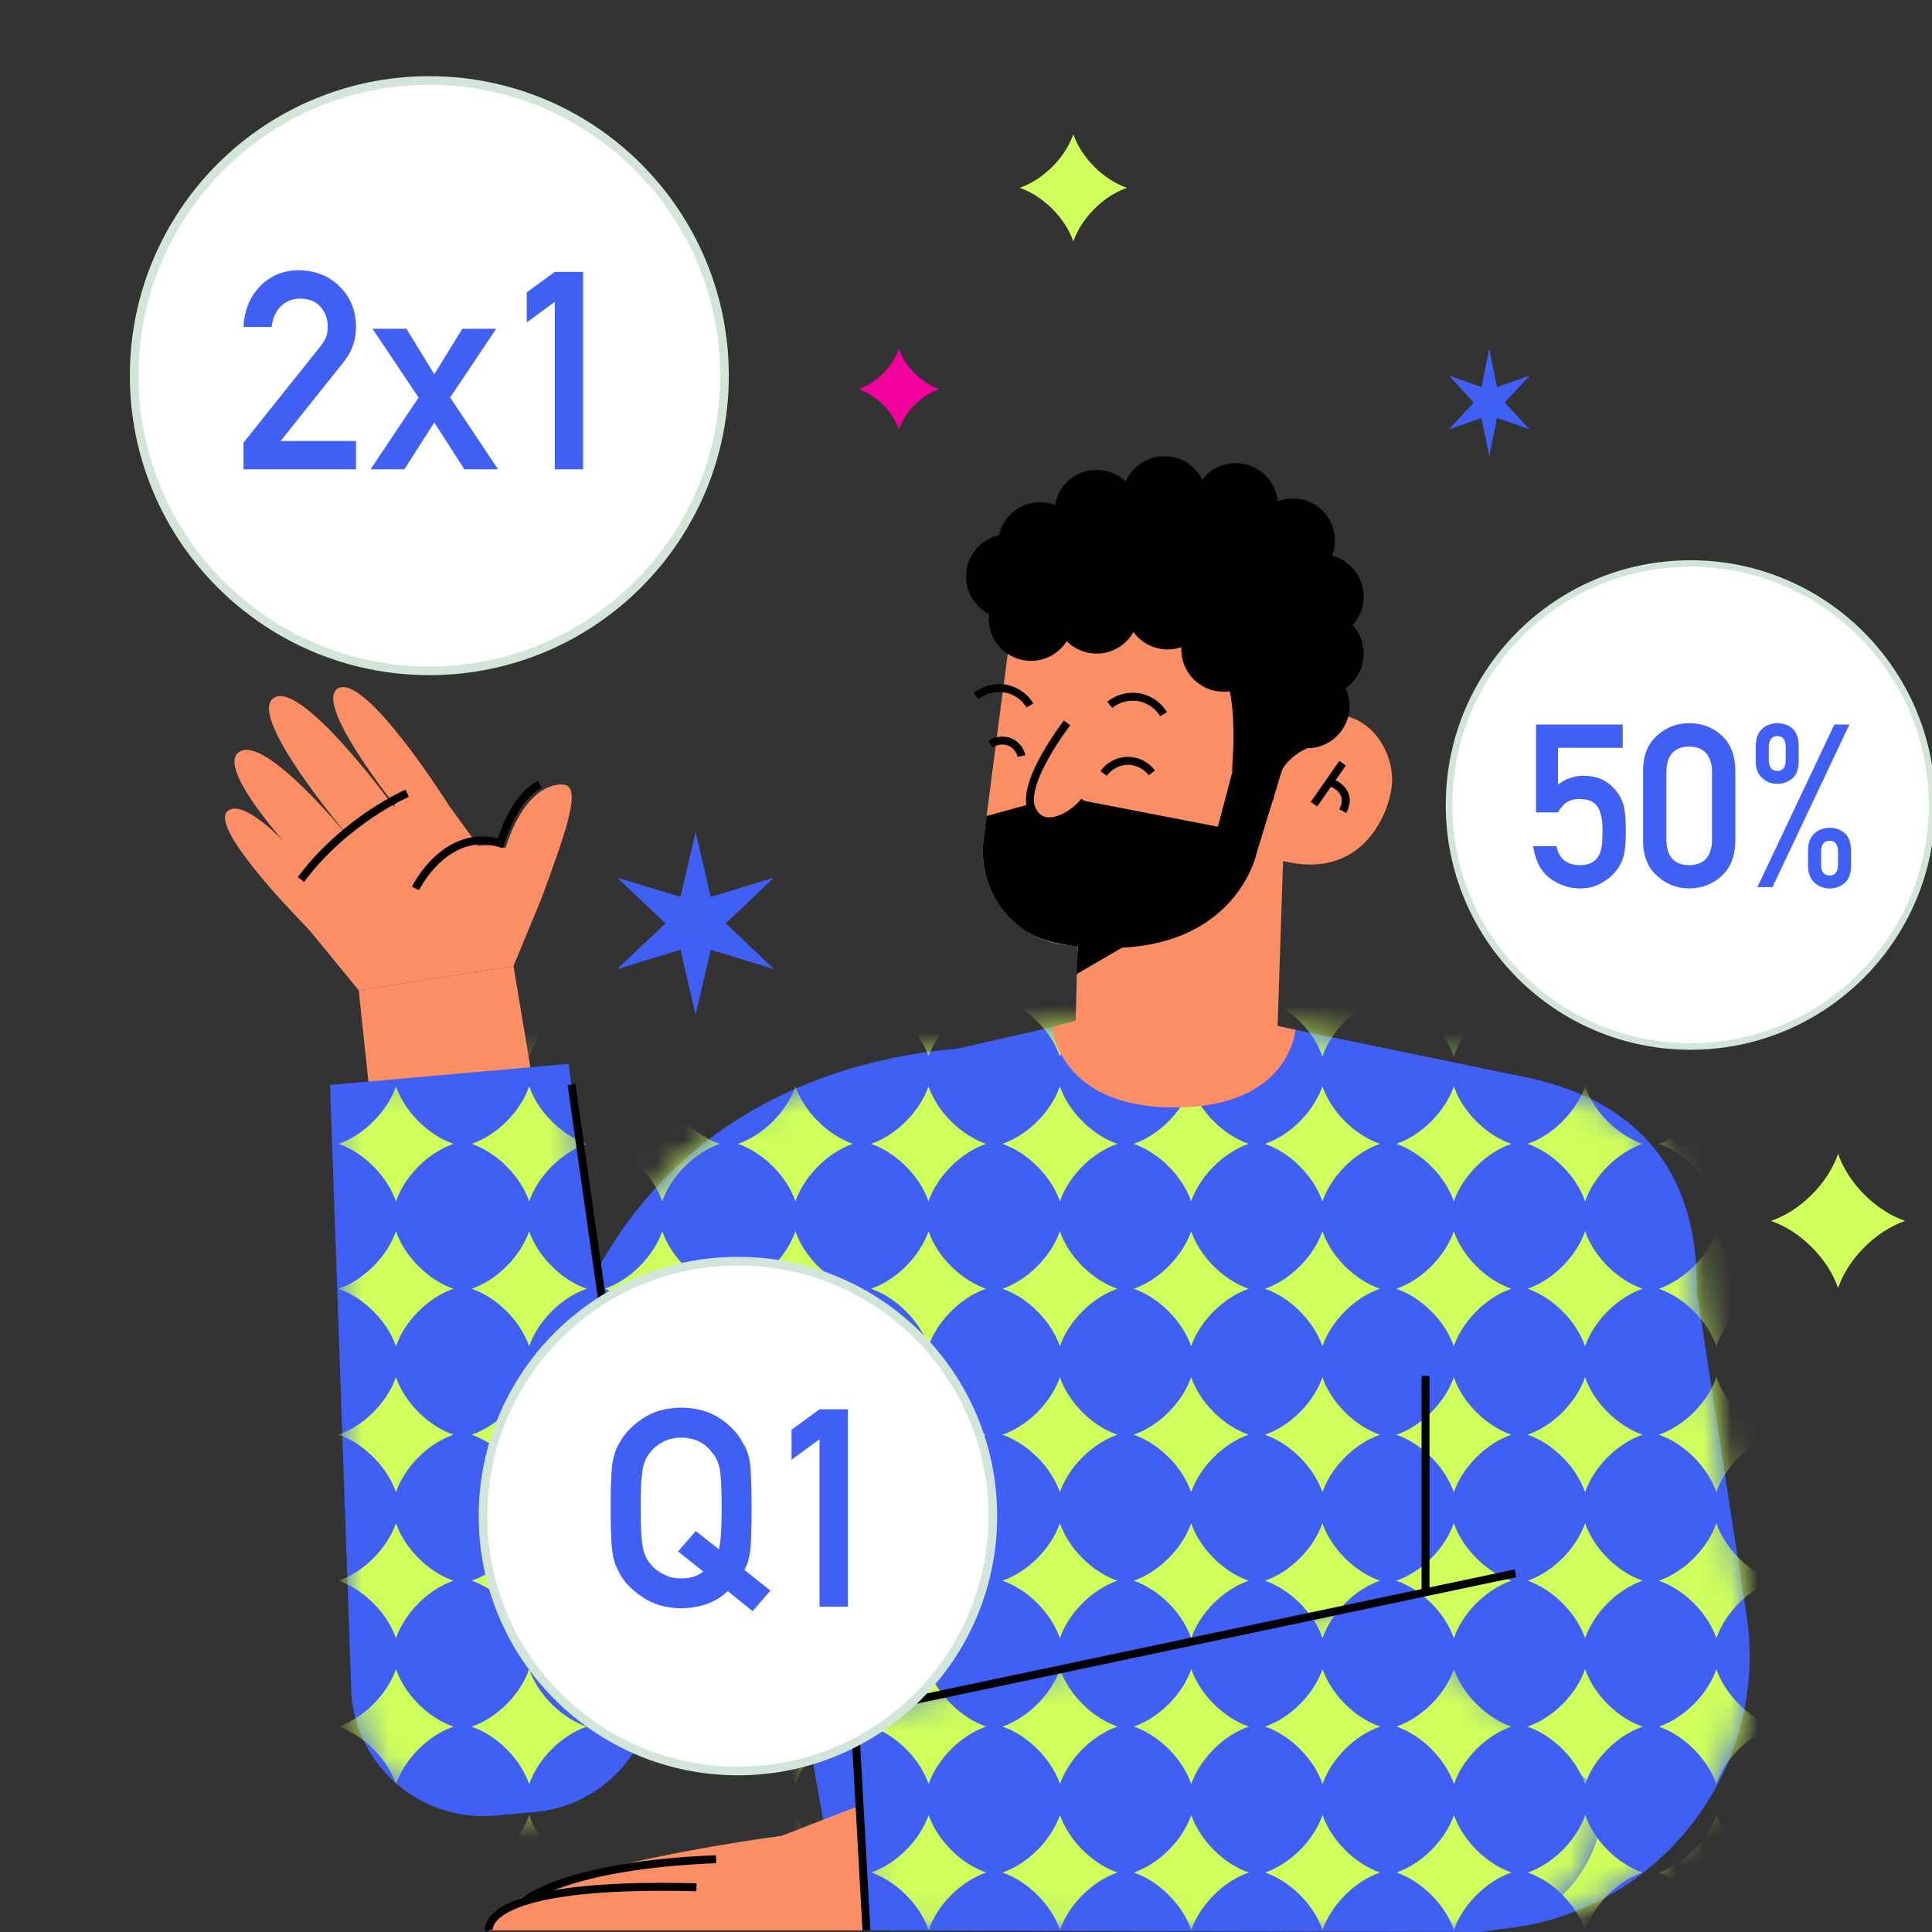 <svg width="72" height="72" viewBox="0 0 72 72" fill="none" xmlns="http://www.w3.org/2000/svg">
<rect x="0" y="0" width="72" height="72" fill="#333333" stroke="none"/>
<g clip-path="url(#clip0_19205_89628)">
<path d="M19.138 36.003L19.108 35.767C19.121 34.824 19.094 34.252 18.792 33.386C18.545 32.678 18.184 32.015 17.742 31.409L16.203 29.296L9.745 32.485L13.37 36.908L19.139 36.002L19.138 36.003Z" fill="#FB8E65"/>
<path d="M19.136 36.002L20.199 33.433C20.962 31.309 21.685 29.447 21.085 29.26C20.77 29.162 19.576 29.266 18.84 31.602C16.79 30.987 15.675 33.285 15.675 33.285" fill="#FB8E65"/>
<path d="M20.116 29.226C19.644 29.48 19.071 30.086 18.649 31.426C16.598 30.811 15.484 33.109 15.484 33.109" stroke="black" stroke-width="0.296" stroke-miterlimit="10"/>
<path d="M16.717 29.997C16.717 29.997 13.604 25.053 12.593 25.656C11.584 26.259 15.274 30.716 15.274 30.716" fill="#FB8E65"/>
<path d="M14.887 30.347C14.887 30.347 11.265 25.293 10.199 26.012C9.132 26.73 13.294 31.534 13.294 31.534" fill="#FB8E65"/>
<path d="M13.153 31.39C13.153 31.39 9.865 27.287 8.892 28.035C7.921 28.783 11.86 32.77 11.86 32.77" fill="#FB8E65"/>
<path d="M11.698 32.599C11.698 32.599 9.284 29.592 8.489 30.222C7.693 30.852 11.651 34.779 11.651 34.779" fill="#FB8E65"/>
<path d="M15.176 29.561C15.176 29.561 12.874 30.552 11.215 32.775" stroke="black" stroke-width="0.296" stroke-miterlimit="10"/>
<path d="M20.224 42.521L19.136 36.001L13.368 36.907L14.051 43.333L20.224 42.521Z" fill="#FB8E65"/>
<path d="M65.081 60.145L63.24 48.17C63.24 46.34 63.126 41.481 56.911 40.156L48.275 38.373L43.924 38.438L39.209 38.278L35.664 39.083C32.155 39.375 25.838 40.836 22.274 47.3L21.187 39.648L12.299 40.433L13.098 63.186C13.338 65.897 15.73 67.901 18.443 67.662L19.914 67.531C21.412 67.399 22.694 66.608 23.501 65.47C23.502 65.467 23.505 65.466 23.507 65.464L29.011 58.309L31.394 71.935H54.965C61.239 71.935 66.036 66.344 65.083 60.143L65.081 60.145Z" fill="#405FF4"/>
<mask id="mask0_19205_89628" style="mask-type:luminance" maskUnits="userSpaceOnUse" x="12" y="38" width="54" height="34">
<path d="M65.083 60.147L63.242 48.172C63.242 46.342 63.127 41.482 56.912 40.158L48.277 38.375L43.926 38.439L39.211 38.279L35.666 39.085C32.157 39.377 25.839 40.838 22.276 47.301L21.189 39.649L12.3 40.434L13.1 63.187C13.34 65.899 15.732 67.903 18.444 67.663L19.915 67.533C21.414 67.4 22.696 66.61 23.503 65.471C23.504 65.469 23.506 65.468 23.509 65.466L29.012 58.31L31.396 71.936H54.967C61.24 71.936 66.038 66.345 65.085 60.144L65.083 60.147Z" fill="white"/>
</mask>
<g mask="url(#mask0_19205_89628)">
<path d="M63.124 47.188C63.527 46.784 63.812 46.326 63.964 45.885C64.116 46.326 64.399 46.784 64.804 47.188C65.207 47.592 65.666 47.876 66.106 48.028C65.666 48.18 65.207 48.463 64.804 48.868C64.4 49.272 64.116 49.73 63.964 50.171C63.812 49.73 63.528 49.272 63.124 48.868C62.72 48.464 62.262 48.18 61.821 48.028C62.262 47.876 62.72 47.593 63.124 47.188Z" fill="#CEFF5A"/>
<path d="M58.232 47.188C58.635 46.784 58.92 46.326 59.072 45.885C59.224 46.326 59.507 46.784 59.912 47.188C60.315 47.592 60.774 47.876 61.214 48.028C60.774 48.18 60.315 48.463 59.912 48.868C59.508 49.272 59.224 49.73 59.072 50.171C58.92 49.73 58.636 49.272 58.232 48.868C57.828 48.464 57.37 48.18 56.929 48.028C57.37 47.876 57.828 47.593 58.232 47.188Z" fill="#CEFF5A"/>
<path d="M53.34 47.188C53.743 46.784 54.028 46.326 54.18 45.885C54.332 46.326 54.615 46.784 55.02 47.188C55.423 47.592 55.882 47.876 56.322 48.028C55.882 48.18 55.423 48.463 55.02 48.868C54.616 49.272 54.332 49.73 54.18 50.171C54.028 49.73 53.745 49.272 53.34 48.868C52.936 48.464 52.478 48.18 52.037 48.028C52.478 47.876 52.936 47.593 53.34 47.188Z" fill="#CEFF5A"/>
<path d="M48.443 47.188C48.847 46.784 49.131 46.326 49.283 45.885C49.435 46.326 49.719 46.784 50.123 47.188C50.527 47.592 50.985 47.876 51.426 48.028C50.985 48.18 50.527 48.463 50.123 48.868C49.72 49.272 49.435 49.73 49.283 50.171C49.131 49.73 48.848 49.272 48.443 48.868C48.04 48.464 47.581 48.18 47.141 48.028C47.581 47.876 48.04 47.593 48.443 47.188Z" fill="#CEFF5A"/>
<path d="M43.551 47.188C43.955 46.784 44.239 46.326 44.391 45.885C44.543 46.326 44.827 46.784 45.231 47.188C45.635 47.592 46.093 47.876 46.534 48.028C46.093 48.18 45.635 48.463 45.231 48.868C44.828 49.272 44.543 49.73 44.391 50.171C44.239 49.73 43.956 49.272 43.551 48.868C43.148 48.464 42.689 48.18 42.248 48.028C42.689 47.876 43.148 47.593 43.551 47.188Z" fill="#CEFF5A"/>
<path d="M38.659 47.188C39.063 46.784 39.347 46.326 39.499 45.885C39.651 46.326 39.934 46.784 40.339 47.188C40.743 47.592 41.201 47.876 41.642 48.028C41.201 48.18 40.743 48.463 40.339 48.868C39.936 49.272 39.651 49.73 39.499 50.171C39.347 49.73 39.064 49.272 38.659 48.868C38.255 48.464 37.797 48.18 37.356 48.028C37.797 47.876 38.255 47.593 38.659 47.188Z" fill="#CEFF5A"/>
<path d="M33.763 47.188C34.167 46.784 34.451 46.326 34.603 45.885C34.755 46.326 35.038 46.784 35.443 47.188C35.847 47.592 36.305 47.876 36.746 48.028C36.305 48.18 35.847 48.463 35.443 48.868C35.04 49.272 34.755 49.73 34.603 50.171C34.451 49.73 34.168 49.272 33.763 48.868C33.359 48.464 32.901 48.18 32.46 48.028C32.901 47.876 33.359 47.593 33.763 47.188Z" fill="#CEFF5A"/>
<path d="M63.124 52.627C63.527 52.223 63.812 51.765 63.964 51.324C64.116 51.765 64.399 52.223 64.804 52.627C65.207 53.03 65.666 53.315 66.106 53.467C65.666 53.619 65.207 53.902 64.804 54.307C64.4 54.71 64.116 55.169 63.964 55.609C63.812 55.169 63.528 54.71 63.124 54.307C62.72 53.903 62.262 53.619 61.821 53.467C62.262 53.315 62.72 53.031 63.124 52.627Z" fill="#CEFF5A"/>
<path d="M58.232 52.626C58.635 52.223 58.92 51.764 59.072 51.324C59.224 51.764 59.507 52.223 59.912 52.626C60.315 53.03 60.774 53.314 61.214 53.467C60.774 53.618 60.315 53.902 59.912 54.306C59.508 54.71 59.224 55.168 59.072 55.609C58.92 55.168 58.636 54.71 58.232 54.306C57.828 53.903 57.37 53.618 56.929 53.467C57.37 53.314 57.828 53.031 58.232 52.626Z" fill="#CEFF5A"/>
<path d="M53.34 52.628C53.743 52.225 54.028 51.767 54.18 51.326C54.332 51.767 54.615 52.225 55.02 52.628C55.423 53.032 55.882 53.316 56.322 53.468C55.882 53.62 55.423 53.904 55.02 54.308C54.616 54.712 54.332 55.17 54.18 55.611C54.028 55.17 53.745 54.712 53.34 54.308C52.936 53.905 52.478 53.62 52.037 53.468C52.478 53.316 52.936 53.033 53.34 52.628Z" fill="#CEFF5A"/>
<path d="M48.443 52.629C48.847 52.226 49.131 51.767 49.283 51.327C49.435 51.767 49.719 52.226 50.123 52.629C50.527 53.033 50.985 53.317 51.426 53.469C50.985 53.621 50.527 53.905 50.123 54.309C49.72 54.713 49.435 55.171 49.283 55.612C49.131 55.171 48.848 54.713 48.443 54.309C48.04 53.906 47.581 53.621 47.141 53.469C47.581 53.317 48.04 53.034 48.443 52.629Z" fill="#CEFF5A"/>
<path d="M43.551 52.626C43.955 52.223 44.239 51.764 44.391 51.324C44.543 51.764 44.827 52.223 45.231 52.626C45.635 53.03 46.093 53.314 46.534 53.467C46.093 53.618 45.635 53.902 45.231 54.306C44.828 54.71 44.543 55.168 44.391 55.609C44.239 55.168 43.956 54.71 43.551 54.306C43.148 53.903 42.689 53.618 42.248 53.467C42.689 53.314 43.148 53.031 43.551 52.626Z" fill="#CEFF5A"/>
<path d="M38.659 52.629C39.063 52.226 39.347 51.767 39.499 51.327C39.651 51.767 39.934 52.226 40.339 52.629C40.743 53.033 41.201 53.317 41.642 53.469C41.201 53.621 40.743 53.905 40.339 54.309C39.936 54.713 39.651 55.171 39.499 55.612C39.347 55.171 39.064 54.713 38.659 54.309C38.255 53.906 37.797 53.621 37.356 53.469C37.797 53.317 38.255 53.034 38.659 52.629Z" fill="#CEFF5A"/>
<path d="M33.763 52.629C34.167 52.226 34.451 51.767 34.603 51.327C34.755 51.767 35.038 52.226 35.443 52.629C35.847 53.033 36.305 53.317 36.746 53.469C36.305 53.621 35.847 53.905 35.443 54.309C35.04 54.713 34.755 55.171 34.603 55.612C34.451 55.171 34.168 54.713 33.763 54.309C33.359 53.906 32.901 53.621 32.46 53.469C32.901 53.317 33.359 53.034 33.763 52.629Z" fill="#CEFF5A"/>
<path d="M63.124 58.068C63.527 57.664 63.812 57.206 63.964 56.765C64.116 57.206 64.399 57.664 64.804 58.068C65.207 58.472 65.666 58.756 66.106 58.908C65.666 59.06 65.207 59.343 64.804 59.748C64.4 60.152 64.116 60.61 63.964 61.051C63.812 60.61 63.528 60.152 63.124 59.748C62.72 59.344 62.262 59.06 61.821 58.908C62.262 58.756 62.72 58.473 63.124 58.068Z" fill="#CEFF5A"/>
<path d="M58.232 58.068C58.635 57.664 58.92 57.206 59.072 56.765C59.224 57.206 59.507 57.664 59.912 58.068C60.315 58.472 60.774 58.756 61.214 58.908C60.774 59.06 60.315 59.343 59.912 59.748C59.508 60.152 59.224 60.61 59.072 61.051C58.92 60.61 58.636 60.152 58.232 59.748C57.828 59.344 57.37 59.06 56.929 58.908C57.37 58.756 57.828 58.473 58.232 58.068Z" fill="#CEFF5A"/>
<path d="M53.34 58.068C53.743 57.664 54.028 57.206 54.18 56.765C54.332 57.206 54.615 57.664 55.02 58.068C55.423 58.472 55.882 58.756 56.322 58.908C55.882 59.06 55.423 59.343 55.02 59.748C54.616 60.152 54.332 60.61 54.18 61.051C54.028 60.61 53.745 60.152 53.34 59.748C52.936 59.344 52.478 59.06 52.037 58.908C52.478 58.756 52.936 58.473 53.34 58.068Z" fill="#CEFF5A"/>
<path d="M48.443 58.068C48.847 57.664 49.131 57.206 49.283 56.765C49.435 57.206 49.719 57.664 50.123 58.068C50.527 58.472 50.985 58.756 51.426 58.908C50.985 59.06 50.527 59.343 50.123 59.748C49.72 60.152 49.435 60.61 49.283 61.051C49.131 60.61 48.848 60.152 48.443 59.748C48.04 59.344 47.581 59.06 47.141 58.908C47.581 58.756 48.04 58.473 48.443 58.068Z" fill="#CEFF5A"/>
<path d="M43.551 58.068C43.955 57.664 44.239 57.206 44.391 56.765C44.543 57.206 44.827 57.664 45.231 58.068C45.635 58.472 46.093 58.756 46.534 58.908C46.093 59.06 45.635 59.343 45.231 59.748C44.828 60.152 44.543 60.61 44.391 61.051C44.239 60.61 43.956 60.152 43.551 59.748C43.148 59.344 42.689 59.06 42.248 58.908C42.689 58.756 43.148 58.473 43.551 58.068Z" fill="#CEFF5A"/>
<path d="M38.659 58.068C39.063 57.664 39.347 57.206 39.499 56.765C39.651 57.206 39.934 57.664 40.339 58.068C40.743 58.472 41.201 58.756 41.642 58.908C41.201 59.06 40.743 59.343 40.339 59.748C39.936 60.152 39.651 60.61 39.499 61.051C39.347 60.61 39.064 60.152 38.659 59.748C38.255 59.344 37.797 59.06 37.356 58.908C37.797 58.756 38.255 58.473 38.659 58.068Z" fill="#CEFF5A"/>
<path d="M33.763 58.068C34.167 57.664 34.451 57.206 34.603 56.765C34.755 57.206 35.038 57.664 35.443 58.068C35.847 58.472 36.305 58.756 36.746 58.908C36.305 59.06 35.847 59.343 35.443 59.748C35.04 60.152 34.755 60.61 34.603 61.051C34.451 60.61 34.168 60.152 33.763 59.748C33.359 59.344 32.901 59.06 32.46 58.908C32.901 58.756 33.359 58.473 33.763 58.068Z" fill="#CEFF5A"/>
<path d="M63.124 63.507C63.527 63.103 63.812 62.645 63.964 62.204C64.116 62.645 64.399 63.103 64.804 63.507C65.207 63.91 65.666 64.195 66.106 64.347C65.666 64.499 65.207 64.782 64.804 65.187C64.4 65.591 64.116 66.049 63.964 66.49C63.812 66.049 63.528 65.591 63.124 65.187C62.72 64.783 62.262 64.499 61.821 64.347C62.262 64.195 62.72 63.911 63.124 63.507Z" fill="#CEFF5A"/>
<path d="M58.232 63.507C58.635 63.103 58.92 62.645 59.072 62.204C59.224 62.645 59.507 63.103 59.912 63.507C60.315 63.91 60.774 64.195 61.214 64.347C60.774 64.499 60.315 64.782 59.912 65.187C59.508 65.591 59.224 66.049 59.072 66.49C58.92 66.049 58.636 65.591 58.232 65.187C57.828 64.783 57.37 64.499 56.929 64.347C57.37 64.195 57.828 63.911 58.232 63.507Z" fill="#CEFF5A"/>
<path d="M53.34 63.507C53.743 63.104 54.028 62.645 54.18 62.205C54.332 62.645 54.615 63.104 55.02 63.507C55.423 63.911 55.882 64.195 56.322 64.347C55.882 64.499 55.423 64.783 55.02 65.187C54.616 65.591 54.332 66.049 54.18 66.49C54.028 66.049 53.745 65.591 53.34 65.187C52.936 64.784 52.478 64.499 52.037 64.347C52.478 64.195 52.936 63.912 53.34 63.507Z" fill="#CEFF5A"/>
<path d="M48.443 63.507C48.847 63.103 49.131 62.645 49.283 62.204C49.435 62.645 49.719 63.103 50.123 63.507C50.527 63.91 50.985 64.195 51.426 64.347C50.985 64.499 50.527 64.782 50.123 65.187C49.72 65.591 49.435 66.049 49.283 66.49C49.131 66.049 48.848 65.591 48.443 65.187C48.04 64.783 47.581 64.499 47.141 64.347C47.581 64.195 48.04 63.911 48.443 63.507Z" fill="#CEFF5A"/>
<path d="M43.551 63.507C43.955 63.103 44.239 62.645 44.391 62.204C44.543 62.645 44.827 63.103 45.231 63.507C45.635 63.91 46.093 64.195 46.534 64.347C46.093 64.499 45.635 64.782 45.231 65.187C44.828 65.591 44.543 66.049 44.391 66.49C44.239 66.049 43.956 65.591 43.551 65.187C43.148 64.783 42.689 64.499 42.248 64.347C42.689 64.195 43.148 63.911 43.551 63.507Z" fill="#CEFF5A"/>
<path d="M38.659 63.507C39.063 63.103 39.347 62.645 39.499 62.204C39.651 62.645 39.934 63.103 40.339 63.507C40.743 63.91 41.201 64.195 41.642 64.347C41.201 64.499 40.743 64.782 40.339 65.187C39.936 65.591 39.651 66.049 39.499 66.49C39.347 66.049 39.064 65.591 38.659 65.187C38.255 64.783 37.797 64.499 37.356 64.347C37.797 64.195 38.255 63.911 38.659 63.507Z" fill="#CEFF5A"/>
<path d="M33.763 63.507C34.167 63.103 34.451 62.645 34.603 62.204C34.755 62.645 35.038 63.103 35.443 63.507C35.847 63.91 36.305 64.195 36.746 64.347C36.305 64.499 35.847 64.782 35.443 65.187C35.04 65.591 34.755 66.049 34.603 66.49C34.451 66.049 34.168 65.591 33.763 65.187C33.359 64.783 32.901 64.499 32.46 64.347C32.901 64.195 33.359 63.911 33.763 63.507Z" fill="#CEFF5A"/>
<path d="M63.124 68.946C63.527 68.542 63.812 68.084 63.964 67.643C64.116 68.084 64.399 68.542 64.804 68.946C65.207 69.349 65.666 69.634 66.106 69.786C65.666 69.938 65.207 70.221 64.804 70.626C64.4 71.029 64.116 71.488 63.964 71.928C63.812 71.488 63.528 71.029 63.124 70.626C62.72 70.222 62.262 69.938 61.821 69.786C62.262 69.634 62.72 69.35 63.124 68.946Z" fill="#CEFF5A"/>
<path d="M58.232 68.945C58.635 68.542 58.92 68.084 59.072 67.643C59.224 68.084 59.507 68.542 59.912 68.945C60.315 69.349 60.774 69.633 61.214 69.785C60.774 69.938 60.315 70.221 59.912 70.626C59.508 71.029 59.224 71.487 59.072 71.928C58.92 71.487 58.636 71.029 58.232 70.626C57.828 70.222 57.37 69.938 56.929 69.785C57.37 69.633 57.828 69.35 58.232 68.945Z" fill="#CEFF5A"/>
<path d="M53.34 68.945C53.743 68.542 54.028 68.084 54.18 67.643C54.332 68.084 54.615 68.542 55.02 68.945C55.423 69.349 55.882 69.633 56.322 69.785C55.882 69.938 55.423 70.221 55.02 70.626C54.616 71.029 54.332 71.487 54.18 71.928C54.028 71.487 53.745 71.029 53.34 70.626C52.936 70.222 52.478 69.938 52.037 69.785C52.478 69.633 52.936 69.35 53.34 68.945Z" fill="#CEFF5A"/>
<path d="M48.443 68.946C48.847 68.542 49.131 68.084 49.283 67.643C49.435 68.084 49.719 68.542 50.123 68.946C50.527 69.349 50.985 69.634 51.426 69.786C50.985 69.938 50.527 70.221 50.123 70.626C49.72 71.029 49.435 71.488 49.283 71.928C49.131 71.488 48.848 71.029 48.443 70.626C48.04 70.222 47.581 69.938 47.141 69.786C47.581 69.634 48.04 69.35 48.443 68.946Z" fill="#CEFF5A"/>
<path d="M43.551 68.945C43.955 68.542 44.239 68.084 44.391 67.643C44.543 68.084 44.827 68.542 45.231 68.945C45.635 69.349 46.093 69.633 46.534 69.785C46.093 69.938 45.635 70.221 45.231 70.626C44.828 71.029 44.543 71.487 44.391 71.928C44.239 71.487 43.956 71.029 43.551 70.626C43.148 70.222 42.689 69.938 42.248 69.785C42.689 69.633 43.148 69.35 43.551 68.945Z" fill="#CEFF5A"/>
<path d="M38.659 68.945C39.063 68.542 39.347 68.084 39.499 67.643C39.651 68.084 39.934 68.542 40.339 68.945C40.743 69.349 41.201 69.633 41.642 69.785C41.201 69.938 40.743 70.221 40.339 70.626C39.936 71.029 39.651 71.487 39.499 71.928C39.347 71.487 39.064 71.029 38.659 70.626C38.255 70.222 37.797 69.938 37.356 69.785C37.797 69.633 38.255 69.35 38.659 68.945Z" fill="#CEFF5A"/>
<path d="M33.763 68.946C34.167 68.542 34.451 68.084 34.603 67.643C34.755 68.084 35.038 68.542 35.443 68.946C35.847 69.349 36.305 69.634 36.746 69.786C36.305 69.938 35.847 70.221 35.443 70.626C35.04 71.029 34.755 71.488 34.603 71.928C34.451 71.488 34.168 71.029 33.763 70.626C33.359 70.222 32.901 69.938 32.46 69.786C32.901 69.634 33.359 69.35 33.763 68.946Z" fill="#CEFF5A"/>
<path d="M28.804 47.188C29.207 46.784 29.492 46.326 29.644 45.885C29.796 46.326 30.079 46.784 30.484 47.188C30.888 47.592 31.346 47.876 31.787 48.028C31.346 48.18 30.888 48.463 30.484 48.868C30.08 49.272 29.796 49.73 29.644 50.171C29.492 49.73 29.209 49.272 28.804 48.868C28.4 48.464 27.942 48.18 27.501 48.028C27.942 47.876 28.4 47.593 28.804 47.188Z" fill="#CEFF5A"/>
<path d="M28.804 52.627C29.207 52.223 29.492 51.765 29.644 51.324C29.796 51.765 30.079 52.223 30.484 52.627C30.888 53.03 31.346 53.315 31.787 53.467C31.346 53.619 30.888 53.902 30.484 54.307C30.08 54.71 29.796 55.169 29.644 55.609C29.492 55.169 29.209 54.71 28.804 54.307C28.4 53.903 27.942 53.619 27.501 53.467C27.942 53.315 28.4 53.031 28.804 52.627Z" fill="#CEFF5A"/>
<path d="M28.804 58.068C29.208 57.665 29.492 57.206 29.644 56.766C29.797 57.206 30.08 57.665 30.484 58.068C30.888 58.472 31.346 58.756 31.787 58.908C31.346 59.06 30.888 59.344 30.484 59.748C30.081 60.152 29.797 60.61 29.644 61.051C29.492 60.61 29.209 60.152 28.804 59.748C28.401 59.345 27.942 59.06 27.502 58.908C27.942 58.756 28.401 58.473 28.804 58.068Z" fill="#CEFF5A"/>
<path d="M28.804 63.508C29.208 63.104 29.492 62.646 29.644 62.205C29.797 62.646 30.08 63.104 30.484 63.508C30.888 63.911 31.346 64.195 31.787 64.348C31.346 64.5 30.888 64.783 30.484 65.188C30.081 65.591 29.797 66.049 29.644 66.49C29.492 66.049 29.209 65.591 28.804 65.188C28.401 64.784 27.942 64.5 27.502 64.348C27.942 64.195 28.401 63.912 28.804 63.508Z" fill="#CEFF5A"/>
<path d="M28.804 68.945C29.208 68.542 29.492 68.083 29.644 67.643C29.797 68.083 30.08 68.542 30.484 68.945C30.888 69.349 31.346 69.633 31.787 69.785C31.346 69.937 30.888 70.221 30.484 70.625C30.081 71.029 29.797 71.487 29.644 71.928C29.492 71.487 29.209 71.029 28.804 70.625C28.401 70.222 27.942 69.937 27.502 69.785C27.942 69.633 28.401 69.35 28.804 68.945Z" fill="#CEFF5A"/>
<path d="M23.84 47.188C24.243 46.784 24.528 46.326 24.68 45.885C24.832 46.326 25.115 46.784 25.52 47.188C25.923 47.592 26.382 47.876 26.823 48.028C26.382 48.18 25.923 48.463 25.52 48.868C25.116 49.272 24.832 49.73 24.68 50.171C24.528 49.73 24.244 49.272 23.84 48.868C23.436 48.464 22.978 48.18 22.537 48.028C22.978 47.876 23.436 47.593 23.84 47.188Z" fill="#CEFF5A"/>
<path d="M23.84 52.627C24.243 52.223 24.528 51.765 24.68 51.324C24.832 51.765 25.115 52.223 25.52 52.627C25.923 53.03 26.382 53.315 26.823 53.467C26.382 53.619 25.923 53.902 25.52 54.307C25.116 54.71 24.832 55.169 24.68 55.609C24.528 55.169 24.244 54.71 23.84 54.307C23.436 53.903 22.978 53.619 22.537 53.467C22.978 53.315 23.436 53.031 23.84 52.627Z" fill="#CEFF5A"/>
<path d="M23.84 58.068C24.243 57.664 24.528 57.206 24.68 56.765C24.832 57.206 25.115 57.664 25.52 58.068C25.923 58.472 26.382 58.756 26.823 58.908C26.382 59.06 25.923 59.343 25.52 59.748C25.116 60.152 24.832 60.61 24.68 61.051C24.528 60.61 24.244 60.152 23.84 59.748C23.436 59.344 22.978 59.06 22.537 58.908C22.978 58.756 23.436 58.473 23.84 58.068Z" fill="#CEFF5A"/>
<path d="M23.84 63.507C24.243 63.103 24.528 62.645 24.68 62.204C24.832 62.645 25.115 63.103 25.52 63.507C25.923 63.91 26.382 64.195 26.823 64.347C26.382 64.499 25.923 64.782 25.52 65.187C25.116 65.591 24.832 66.049 24.68 66.49C24.528 66.049 24.244 65.591 23.84 65.187C23.436 64.783 22.978 64.499 22.537 64.347C22.978 64.195 23.436 63.911 23.84 63.507Z" fill="#CEFF5A"/>
<path d="M23.84 68.946C24.243 68.542 24.528 68.084 24.68 67.643C24.832 68.084 25.115 68.542 25.52 68.946C25.923 69.349 26.382 69.634 26.823 69.786C26.382 69.938 25.923 70.221 25.52 70.626C25.116 71.029 24.832 71.488 24.68 71.928C24.528 71.488 24.244 71.029 23.84 70.626C23.436 70.222 22.978 69.938 22.537 69.786C22.978 69.634 23.436 69.35 23.84 68.946Z" fill="#CEFF5A"/>
<path d="M18.881 47.188C19.285 46.784 19.569 46.326 19.721 45.885C19.873 46.326 20.156 46.784 20.561 47.188C20.965 47.592 21.423 47.876 21.864 48.028C21.423 48.18 20.965 48.463 20.561 48.868C20.157 49.272 19.873 49.73 19.721 50.171C19.569 49.73 19.286 49.272 18.881 48.868C18.477 48.464 18.019 48.18 17.578 48.028C18.019 47.876 18.477 47.593 18.881 47.188Z" fill="#CEFF5A"/>
<path d="M18.881 52.628C19.284 52.225 19.569 51.767 19.721 51.326C19.873 51.767 20.156 52.225 20.561 52.628C20.965 53.032 21.423 53.316 21.863 53.468C21.423 53.62 20.965 53.904 20.561 54.308C20.157 54.712 19.873 55.17 19.721 55.611C19.569 55.17 19.285 54.712 18.881 54.308C18.477 53.905 18.019 53.62 17.578 53.468C18.019 53.316 18.477 53.033 18.881 52.628Z" fill="#CEFF5A"/>
<path d="M18.881 58.068C19.284 57.664 19.569 57.206 19.721 56.765C19.873 57.206 20.156 57.664 20.561 58.068C20.965 58.472 21.423 58.756 21.863 58.908C21.423 59.06 20.965 59.343 20.561 59.748C20.157 60.152 19.873 60.61 19.721 61.051C19.569 60.61 19.285 60.152 18.881 59.748C18.477 59.344 18.019 59.06 17.578 58.908C18.019 58.756 18.477 58.473 18.881 58.068Z" fill="#CEFF5A"/>
<path d="M18.881 63.508C19.284 63.104 19.569 62.646 19.721 62.205C19.873 62.646 20.156 63.104 20.561 63.508C20.965 63.911 21.423 64.195 21.863 64.348C21.423 64.5 20.965 64.783 20.561 65.188C20.157 65.591 19.873 66.049 19.721 66.49C19.569 66.049 19.285 65.591 18.881 65.188C18.477 64.784 18.019 64.5 17.578 64.348C18.019 64.195 18.477 63.912 18.881 63.508Z" fill="#CEFF5A"/>
<path d="M18.881 68.946C19.284 68.542 19.569 68.084 19.721 67.643C19.873 68.084 20.156 68.542 20.561 68.946C20.965 69.349 21.423 69.634 21.863 69.786C21.423 69.938 20.965 70.221 20.561 70.626C20.157 71.029 19.873 71.488 19.721 71.928C19.569 71.488 19.285 71.029 18.881 70.626C18.477 70.222 18.019 69.938 17.578 69.786C18.019 69.634 18.477 69.35 18.881 68.946Z" fill="#CEFF5A"/>
<path d="M13.916 47.188C14.32 46.784 14.604 46.326 14.757 45.885C14.909 46.326 15.192 46.784 15.597 47.188C16 47.592 16.458 47.876 16.899 48.028C16.458 48.18 16 48.463 15.597 48.868C15.193 49.272 14.909 49.73 14.757 50.171C14.604 49.73 14.321 49.272 13.916 48.868C13.513 48.464 13.055 48.18 12.614 48.028C13.055 47.876 13.513 47.593 13.916 47.188Z" fill="#CEFF5A"/>
<path d="M13.916 52.626C14.32 52.223 14.604 51.764 14.757 51.324C14.909 51.764 15.192 52.223 15.597 52.626C16 53.03 16.458 53.314 16.899 53.467C16.458 53.618 16 53.902 15.597 54.306C15.193 54.71 14.909 55.168 14.757 55.609C14.604 55.168 14.321 54.71 13.916 54.306C13.513 53.903 13.055 53.618 12.614 53.467C13.055 53.314 13.513 53.031 13.916 52.626Z" fill="#CEFF5A"/>
<path d="M13.916 58.068C14.32 57.664 14.604 57.206 14.757 56.765C14.909 57.206 15.192 57.664 15.597 58.068C16 58.472 16.458 58.756 16.899 58.908C16.458 59.06 16 59.343 15.597 59.748C15.193 60.152 14.909 60.61 14.757 61.051C14.604 60.61 14.321 60.152 13.916 59.748C13.513 59.344 13.055 59.06 12.614 58.908C13.055 58.756 13.513 58.473 13.916 58.068Z" fill="#CEFF5A"/>
<path d="M13.916 63.507C14.32 63.103 14.604 62.645 14.757 62.204C14.909 62.645 15.192 63.103 15.597 63.507C16 63.91 16.458 64.195 16.899 64.347C16.458 64.499 16 64.782 15.597 65.187C15.193 65.591 14.909 66.049 14.757 66.49C14.604 66.049 14.321 65.591 13.916 65.187C13.513 64.783 13.055 64.499 12.614 64.347C13.055 64.195 13.513 63.911 13.916 63.507Z" fill="#CEFF5A"/>
<path d="M13.916 68.945C14.32 68.542 14.604 68.084 14.757 67.643C14.909 68.084 15.192 68.542 15.597 68.945C16 69.349 16.458 69.633 16.899 69.785C16.458 69.938 16 70.221 15.597 70.626C15.193 71.029 14.909 71.487 14.757 71.928C14.604 71.487 14.321 71.029 13.916 70.626C13.513 70.222 13.055 69.938 12.614 69.785C13.055 69.633 13.513 69.35 13.916 68.945Z" fill="#CEFF5A"/>
<path d="M63.124 41.788C63.527 41.384 63.812 40.926 63.964 40.485C64.116 40.926 64.399 41.384 64.804 41.788C65.207 42.191 65.666 42.476 66.106 42.628C65.666 42.78 65.207 43.063 64.804 43.468C64.4 43.871 64.116 44.33 63.964 44.771C63.812 44.33 63.528 43.871 63.124 43.468C62.72 43.064 62.262 42.78 61.821 42.628C62.262 42.476 62.72 42.193 63.124 41.788Z" fill="#CEFF5A"/>
<path d="M58.232 41.788C58.635 41.384 58.92 40.926 59.072 40.485C59.224 40.926 59.507 41.384 59.912 41.788C60.315 42.191 60.774 42.476 61.214 42.628C60.774 42.78 60.315 43.063 59.912 43.468C59.508 43.871 59.224 44.33 59.072 44.771C58.92 44.33 58.636 43.871 58.232 43.468C57.828 43.064 57.37 42.78 56.929 42.628C57.37 42.476 57.828 42.193 58.232 41.788Z" fill="#CEFF5A"/>
<path d="M53.34 41.788C53.743 41.384 54.028 40.926 54.18 40.485C54.332 40.926 54.615 41.384 55.02 41.788C55.423 42.192 55.882 42.476 56.322 42.628C55.882 42.78 55.423 43.063 55.02 43.468C54.616 43.872 54.332 44.33 54.18 44.771C54.028 44.33 53.745 43.872 53.34 43.468C52.936 43.065 52.478 42.78 52.037 42.628C52.478 42.476 52.936 42.193 53.34 41.788Z" fill="#CEFF5A"/>
<path d="M48.443 41.788C48.847 41.384 49.131 40.926 49.283 40.485C49.435 40.926 49.719 41.384 50.123 41.788C50.527 42.191 50.985 42.476 51.426 42.628C50.985 42.78 50.527 43.063 50.123 43.468C49.72 43.871 49.435 44.33 49.283 44.771C49.131 44.33 48.848 43.871 48.443 43.468C48.04 43.064 47.581 42.78 47.141 42.628C47.581 42.476 48.04 42.193 48.443 41.788Z" fill="#CEFF5A"/>
<path d="M43.551 41.788C43.955 41.384 44.239 40.926 44.391 40.485C44.543 40.926 44.827 41.384 45.231 41.788C45.635 42.191 46.093 42.476 46.534 42.628C46.093 42.78 45.635 43.063 45.231 43.468C44.828 43.871 44.543 44.33 44.391 44.771C44.239 44.33 43.956 43.871 43.551 43.468C43.148 43.064 42.689 42.78 42.248 42.628C42.689 42.476 43.148 42.193 43.551 41.788Z" fill="#CEFF5A"/>
<path d="M38.659 41.788C39.063 41.384 39.347 40.926 39.499 40.485C39.651 40.926 39.934 41.384 40.339 41.788C40.743 42.191 41.201 42.476 41.642 42.628C41.201 42.78 40.743 43.063 40.339 43.468C39.936 43.871 39.651 44.33 39.499 44.771C39.347 44.33 39.064 43.871 38.659 43.468C38.255 43.064 37.797 42.78 37.356 42.628C37.797 42.476 38.255 42.193 38.659 41.788Z" fill="#CEFF5A"/>
<path d="M33.763 41.788C34.167 41.384 34.451 40.926 34.603 40.485C34.755 40.926 35.038 41.384 35.443 41.788C35.847 42.191 36.305 42.476 36.746 42.628C36.305 42.78 35.847 43.063 35.443 43.468C35.04 43.871 34.755 44.33 34.603 44.771C34.451 44.33 34.168 43.871 33.763 43.468C33.359 43.064 32.901 42.78 32.46 42.628C32.901 42.476 33.359 42.193 33.763 41.788Z" fill="#CEFF5A"/>
<path d="M28.804 41.788C29.208 41.384 29.492 40.926 29.644 40.485C29.797 40.926 30.08 41.384 30.484 41.788C30.888 42.191 31.346 42.476 31.787 42.628C31.346 42.78 30.888 43.063 30.484 43.468C30.081 43.871 29.797 44.33 29.644 44.77C29.492 44.33 29.209 43.871 28.804 43.468C28.401 43.064 27.942 42.78 27.502 42.628C27.942 42.476 28.401 42.192 28.804 41.788Z" fill="#CEFF5A"/>
<path d="M23.84 41.788C24.243 41.384 24.528 40.926 24.68 40.485C24.832 40.926 25.115 41.384 25.52 41.788C25.923 42.191 26.382 42.476 26.823 42.628C26.382 42.78 25.923 43.063 25.52 43.468C25.116 43.871 24.832 44.33 24.68 44.771C24.528 44.33 24.244 43.871 23.84 43.468C23.436 43.064 22.978 42.78 22.537 42.628C22.978 42.476 23.436 42.193 23.84 41.788Z" fill="#CEFF5A"/>
<path d="M18.881 41.788C19.284 41.384 19.569 40.926 19.721 40.485C19.873 40.926 20.156 41.384 20.561 41.788C20.965 42.192 21.423 42.476 21.863 42.628C21.423 42.78 20.965 43.063 20.561 43.468C20.157 43.872 19.873 44.33 19.721 44.771C19.569 44.33 19.285 43.872 18.881 43.468C18.477 43.065 18.019 42.78 17.578 42.628C18.019 42.476 18.477 42.193 18.881 41.788Z" fill="#CEFF5A"/>
<path d="M13.916 41.788C14.32 41.384 14.604 40.926 14.757 40.485C14.909 40.926 15.192 41.384 15.597 41.788C16 42.191 16.458 42.476 16.899 42.628C16.458 42.78 16 43.063 15.597 43.468C15.193 43.871 14.909 44.33 14.757 44.771C14.604 44.33 14.321 43.871 13.916 43.468C13.513 43.064 13.055 42.78 12.614 42.628C13.055 42.476 13.513 42.193 13.916 41.788Z" fill="#CEFF5A"/>
<path d="M63.124 36.388C63.527 35.984 63.812 35.526 63.964 35.085C64.116 35.526 64.399 35.984 64.804 36.388C65.207 36.791 65.666 37.076 66.106 37.228C65.666 37.38 65.207 37.663 64.804 38.068C64.4 38.471 64.116 38.93 63.964 39.37C63.812 38.93 63.528 38.471 63.124 38.068C62.72 37.664 62.262 37.38 61.821 37.228C62.262 37.076 62.72 36.792 63.124 36.388Z" fill="#CEFF5A"/>
<path d="M58.232 36.388C58.635 35.984 58.92 35.526 59.072 35.085C59.224 35.526 59.507 35.984 59.912 36.388C60.315 36.791 60.774 37.076 61.214 37.228C60.774 37.38 60.315 37.663 59.912 38.068C59.508 38.471 59.224 38.93 59.072 39.37C58.92 38.93 58.636 38.471 58.232 38.068C57.828 37.664 57.37 37.38 56.929 37.228C57.37 37.076 57.828 36.792 58.232 36.388Z" fill="#CEFF5A"/>
<path d="M53.34 36.388C53.743 35.984 54.028 35.526 54.18 35.085C54.332 35.526 54.615 35.984 55.02 36.388C55.423 36.791 55.882 37.076 56.322 37.228C55.882 37.38 55.423 37.663 55.02 38.068C54.616 38.472 54.332 38.93 54.18 39.371C54.028 38.93 53.745 38.472 53.34 38.068C52.936 37.664 52.478 37.38 52.037 37.228C52.478 37.076 52.936 36.793 53.34 36.388Z" fill="#CEFF5A"/>
<path d="M48.443 36.388C48.847 35.984 49.131 35.526 49.283 35.085C49.435 35.526 49.719 35.984 50.123 36.388C50.527 36.791 50.985 37.076 51.426 37.228C50.985 37.38 50.527 37.663 50.123 38.068C49.72 38.471 49.435 38.93 49.283 39.37C49.131 38.93 48.848 38.471 48.443 38.068C48.04 37.664 47.581 37.38 47.141 37.228C47.581 37.076 48.04 36.792 48.443 36.388Z" fill="#CEFF5A"/>
<path d="M43.551 36.388C43.955 35.984 44.239 35.526 44.391 35.085C44.543 35.526 44.827 35.984 45.231 36.388C45.635 36.791 46.093 37.076 46.534 37.228C46.093 37.38 45.635 37.663 45.231 38.068C44.828 38.471 44.543 38.93 44.391 39.37C44.239 38.93 43.956 38.471 43.551 38.068C43.148 37.664 42.689 37.38 42.248 37.228C42.689 37.076 43.148 36.792 43.551 36.388Z" fill="#CEFF5A"/>
<path d="M38.659 36.388C39.063 35.984 39.347 35.526 39.499 35.085C39.651 35.526 39.934 35.984 40.339 36.388C40.743 36.791 41.201 37.076 41.642 37.228C41.201 37.38 40.743 37.663 40.339 38.068C39.936 38.471 39.651 38.93 39.499 39.37C39.347 38.93 39.064 38.471 38.659 38.068C38.255 37.664 37.797 37.38 37.356 37.228C37.797 37.076 38.255 36.792 38.659 36.388Z" fill="#CEFF5A"/>
<path d="M33.763 36.388C34.167 35.984 34.451 35.526 34.603 35.085C34.755 35.526 35.038 35.984 35.443 36.388C35.847 36.791 36.305 37.076 36.746 37.228C36.305 37.38 35.847 37.663 35.443 38.068C35.04 38.471 34.755 38.93 34.603 39.37C34.451 38.93 34.168 38.471 33.763 38.068C33.359 37.664 32.901 37.38 32.46 37.228C32.901 37.076 33.359 36.792 33.763 36.388Z" fill="#CEFF5A"/>
<path d="M28.804 36.388C29.208 35.984 29.492 35.526 29.644 35.085C29.797 35.526 30.08 35.984 30.484 36.388C30.888 36.792 31.346 37.076 31.787 37.228C31.346 37.38 30.888 37.663 30.484 38.068C30.081 38.472 29.797 38.93 29.644 39.371C29.492 38.93 29.209 38.472 28.804 38.068C28.401 37.665 27.942 37.38 27.502 37.228C27.942 37.076 28.401 36.793 28.804 36.388Z" fill="#CEFF5A"/>
<path d="M23.84 36.388C24.243 35.984 24.528 35.526 24.68 35.085C24.832 35.526 25.115 35.984 25.52 36.388C25.923 36.791 26.382 37.076 26.823 37.228C26.382 37.38 25.923 37.663 25.52 38.068C25.116 38.471 24.832 38.93 24.68 39.37C24.528 38.93 24.244 38.471 23.84 38.068C23.436 37.664 22.978 37.38 22.537 37.228C22.978 37.076 23.436 36.792 23.84 36.388Z" fill="#CEFF5A"/>
<path d="M18.881 36.388C19.284 35.984 19.569 35.526 19.721 35.085C19.873 35.526 20.156 35.984 20.561 36.388C20.965 36.792 21.423 37.076 21.863 37.228C21.423 37.38 20.965 37.663 20.561 38.068C20.157 38.472 19.873 38.93 19.721 39.371C19.569 38.93 19.285 38.472 18.881 38.068C18.477 37.665 18.019 37.38 17.578 37.228C18.019 37.076 18.477 36.793 18.881 36.388Z" fill="#CEFF5A"/>
<path d="M13.916 36.388C14.32 35.984 14.604 35.526 14.757 35.085C14.909 35.526 15.192 35.984 15.597 36.388C16 36.791 16.458 37.076 16.899 37.228C16.458 37.38 16 37.663 15.597 38.068C15.193 38.471 14.909 38.93 14.757 39.37C14.604 38.93 14.321 38.471 13.916 38.068C13.513 37.664 13.055 37.38 12.614 37.228C13.055 37.076 13.513 36.792 13.916 36.388Z" fill="#CEFF5A"/>
</g>
<path d="M34.645 66.275L29.128 68.417C29.128 68.417 18.23 69.811 18.23 71.938H34.741" fill="#FB8E65"/>
<path d="M51.279 59.701L31.841 63.829L32.29 71.941L55.056 72C57.775 71.863 59.868 69.548 59.731 66.829" fill="#405FF4"/>
<mask id="mask1_19205_89628" style="mask-type:luminance" maskUnits="userSpaceOnUse" x="31" y="59" width="29" height="13">
<path d="M51.279 59.699L31.841 63.827L32.29 71.938L55.056 71.998C57.775 71.861 59.868 69.545 59.731 66.826" fill="white"/>
</mask>
<g mask="url(#mask1_19205_89628)">
<path d="M58.237 58.065C58.641 57.662 58.925 57.203 59.077 56.763C59.229 57.203 59.513 57.662 59.917 58.065C60.321 58.469 60.779 58.753 61.22 58.905C60.779 59.057 60.321 59.341 59.917 59.745C59.514 60.149 59.229 60.607 59.077 61.048C58.925 60.607 58.642 60.149 58.237 59.745C57.834 59.342 57.375 59.057 56.935 58.905C57.375 58.753 57.834 58.47 58.237 58.065Z" fill="#CEFF5A"/>
<path d="M53.345 58.065C53.748 57.661 54.033 57.203 54.185 56.762C54.337 57.203 54.62 57.661 55.025 58.065C55.428 58.468 55.887 58.753 56.327 58.905C55.887 59.057 55.428 59.34 55.025 59.745C54.621 60.149 54.337 60.607 54.185 61.048C54.033 60.607 53.749 60.149 53.345 59.745C52.941 59.341 52.483 59.057 52.042 58.905C52.483 58.753 52.941 58.47 53.345 58.065Z" fill="#CEFF5A"/>
<path d="M48.448 58.065C48.852 57.662 49.136 57.203 49.288 56.763C49.44 57.203 49.724 57.662 50.128 58.065C50.532 58.469 50.99 58.753 51.431 58.905C50.99 59.057 50.532 59.341 50.128 59.745C49.725 60.149 49.44 60.607 49.288 61.048C49.136 60.607 48.853 60.149 48.448 59.745C48.045 59.342 47.586 59.057 47.145 58.905C47.586 58.753 48.045 58.47 48.448 58.065Z" fill="#CEFF5A"/>
<path d="M43.556 58.065C43.96 57.662 44.244 57.203 44.396 56.763C44.548 57.203 44.831 57.662 45.236 58.065C45.64 58.469 46.098 58.753 46.539 58.905C46.098 59.057 45.64 59.341 45.236 59.745C44.833 60.149 44.548 60.607 44.396 61.048C44.244 60.607 43.961 60.149 43.556 59.745C43.153 59.342 42.694 59.057 42.253 58.905C42.694 58.753 43.153 58.47 43.556 58.065Z" fill="#CEFF5A"/>
<path d="M38.663 58.065C39.066 57.661 39.35 57.203 39.503 56.762C39.655 57.203 39.938 57.661 40.343 58.065C40.746 58.468 41.205 58.753 41.645 58.905C41.205 59.057 40.746 59.34 40.343 59.745C39.939 60.149 39.655 60.607 39.503 61.048C39.35 60.607 39.067 60.149 38.663 59.745C38.259 59.341 37.801 59.057 37.36 58.905C37.801 58.753 38.259 58.47 38.663 58.065Z" fill="#CEFF5A"/>
<path d="M33.768 58.066C34.172 57.662 34.456 57.204 34.608 56.763C34.76 57.204 35.043 57.662 35.448 58.066C35.852 58.469 36.31 58.754 36.751 58.906C36.31 59.058 35.852 59.341 35.448 59.746C35.044 60.149 34.76 60.608 34.608 61.048C34.456 60.608 34.173 60.149 33.768 59.746C33.364 59.342 32.906 59.058 32.465 58.906C32.906 58.754 33.364 58.47 33.768 58.066Z" fill="#CEFF5A"/>
<path d="M58.237 63.504C58.641 63.1 58.925 62.642 59.077 62.201C59.229 62.642 59.513 63.1 59.917 63.504C60.321 63.908 60.779 64.192 61.22 64.344C60.779 64.496 60.321 64.779 59.917 65.184C59.514 65.588 59.229 66.046 59.077 66.487C58.925 66.046 58.642 65.588 58.237 65.184C57.834 64.781 57.375 64.496 56.935 64.344C57.375 64.192 57.834 63.909 58.237 63.504Z" fill="#CEFF5A"/>
<path d="M53.345 63.504C53.748 63.101 54.033 62.642 54.185 62.202C54.337 62.642 54.62 63.101 55.025 63.504C55.428 63.908 55.887 64.192 56.327 64.344C55.887 64.496 55.428 64.78 55.025 65.184C54.621 65.588 54.337 66.046 54.185 66.487C54.033 66.046 53.749 65.588 53.345 65.184C52.941 64.781 52.483 64.496 52.042 64.344C52.483 64.192 52.941 63.909 53.345 63.504Z" fill="#CEFF5A"/>
<path d="M48.448 63.504C48.852 63.1 49.136 62.642 49.288 62.201C49.44 62.642 49.724 63.1 50.128 63.504C50.532 63.908 50.99 64.192 51.431 64.344C50.99 64.496 50.532 64.779 50.128 65.184C49.725 65.588 49.44 66.046 49.288 66.487C49.136 66.046 48.853 65.588 48.448 65.184C48.045 64.781 47.586 64.496 47.145 64.344C47.586 64.192 48.045 63.909 48.448 63.504Z" fill="#CEFF5A"/>
<path d="M43.556 63.504C43.96 63.1 44.244 62.642 44.396 62.201C44.548 62.642 44.831 63.1 45.236 63.504C45.64 63.908 46.098 64.192 46.539 64.344C46.098 64.496 45.64 64.779 45.236 65.184C44.833 65.588 44.548 66.046 44.396 66.487C44.244 66.046 43.961 65.588 43.556 65.184C43.153 64.781 42.694 64.496 42.253 64.344C42.694 64.192 43.153 63.909 43.556 63.504Z" fill="#CEFF5A"/>
<path d="M38.663 63.504C39.066 63.101 39.35 62.642 39.503 62.202C39.655 62.642 39.938 63.101 40.343 63.504C40.746 63.908 41.205 64.192 41.645 64.344C41.205 64.496 40.746 64.78 40.343 65.184C39.939 65.588 39.655 66.046 39.503 66.487C39.35 66.046 39.067 65.588 38.663 65.184C38.259 64.781 37.801 64.496 37.36 64.344C37.801 64.192 38.259 63.909 38.663 63.504Z" fill="#CEFF5A"/>
<path d="M33.768 63.504C34.172 63.1 34.456 62.642 34.608 62.201C34.76 62.642 35.043 63.1 35.448 63.504C35.852 63.908 36.31 64.192 36.751 64.344C36.31 64.496 35.852 64.779 35.448 65.184C35.044 65.588 34.76 66.046 34.608 66.487C34.456 66.046 34.173 65.588 33.768 65.184C33.364 64.781 32.906 64.496 32.465 64.344C32.906 64.192 33.364 63.909 33.768 63.504Z" fill="#CEFF5A"/>
<path d="M58.237 68.943C58.641 68.54 58.925 68.081 59.077 67.64C59.229 68.081 59.513 68.54 59.917 68.943C60.321 69.347 60.779 69.631 61.22 69.783C60.779 69.935 60.321 70.218 59.917 70.623C59.514 71.027 59.229 71.485 59.077 71.926C58.925 71.485 58.642 71.027 58.237 70.623C57.834 70.219 57.375 69.935 56.935 69.783C57.375 69.631 57.834 69.348 58.237 68.943Z" fill="#CEFF5A"/>
<path d="M53.345 68.943C53.748 68.539 54.033 68.081 54.185 67.64C54.337 68.081 54.62 68.539 55.025 68.943C55.428 69.346 55.887 69.631 56.327 69.783C55.887 69.935 55.428 70.218 55.025 70.623C54.621 71.026 54.337 71.485 54.185 71.925C54.033 71.485 53.749 71.026 53.345 70.623C52.941 70.219 52.483 69.935 52.042 69.783C52.483 69.631 52.941 69.347 53.345 68.943Z" fill="#CEFF5A"/>
<path d="M48.448 68.943C48.852 68.54 49.136 68.081 49.288 67.64C49.44 68.081 49.724 68.54 50.128 68.943C50.532 69.347 50.99 69.631 51.431 69.783C50.99 69.935 50.532 70.218 50.128 70.623C49.725 71.027 49.44 71.485 49.288 71.926C49.136 71.485 48.853 71.027 48.448 70.623C48.045 70.219 47.586 69.935 47.145 69.783C47.586 69.631 48.045 69.348 48.448 68.943Z" fill="#CEFF5A"/>
<path d="M43.556 68.943C43.96 68.54 44.244 68.081 44.396 67.64C44.548 68.081 44.831 68.54 45.236 68.943C45.64 69.347 46.098 69.631 46.539 69.783C46.098 69.935 45.64 70.218 45.236 70.623C44.833 71.027 44.548 71.485 44.396 71.926C44.244 71.485 43.961 71.027 43.556 70.623C43.153 70.219 42.694 69.935 42.253 69.783C42.694 69.631 43.153 69.348 43.556 68.943Z" fill="#CEFF5A"/>
<path d="M38.663 68.943C39.066 68.539 39.35 68.081 39.503 67.64C39.655 68.081 39.938 68.539 40.343 68.943C40.746 69.346 41.205 69.631 41.645 69.783C41.205 69.935 40.746 70.218 40.343 70.623C39.939 71.026 39.655 71.485 39.503 71.925C39.35 71.485 39.067 71.026 38.663 70.623C38.259 70.219 37.801 69.935 37.36 69.783C37.801 69.631 38.259 69.347 38.663 68.943Z" fill="#CEFF5A"/>
<path d="M33.768 68.943C34.172 68.54 34.456 68.081 34.608 67.64C34.76 68.081 35.043 68.54 35.448 68.943C35.852 69.347 36.31 69.631 36.751 69.783C36.31 69.935 35.852 70.218 35.448 70.623C35.044 71.027 34.76 71.485 34.608 71.926C34.456 71.485 34.173 71.027 33.768 70.623C33.364 70.219 32.906 69.935 32.465 69.783C32.906 69.631 33.364 69.348 33.768 68.943Z" fill="#CEFF5A"/>
</g>
<path d="M47.859 30.81L47.612 38.233L48.276 38.376C48.276 38.376 48.091 41.272 43.764 41.272C39.437 41.272 39.21 38.282 39.21 38.282L40.088 38.03L40.241 31.686L47.859 30.81Z" fill="#FB8E65"/>
<path d="M40.118 36.304L40.19 34.746L42.575 34.875L40.118 36.304Z" fill="black"/>
<path d="M45.44 33.026C45.44 33.026 43.621 35.487 39.908 35.235C39.269 35.191 38.736 35 38.297 34.736C37.1 34.02 36.481 32.629 36.659 31.245C36.94 29.062 37.512 24.637 37.789 22.667C38.163 19.997 49.278 17.458 48.959 26.448L47.842 32.094" fill="#FB8E65"/>
<path d="M48.37 20.172L40.117 20.946C40.117 20.946 37.439 24.387 41.502 23.397C44.337 22.707 45.647 23.616 46.312 24.261C46.977 24.907 46.544 29.169 46.544 29.169L47.746 28.966C47.794 27.003 49.731 26.83 49.731 26.83L49.969 23.24C50.037 22.076 49.349 20.808 48.37 20.172Z" fill="#405FF4"/>
<path d="M46.843 31.757L48.769 28.136L46.674 25.926L45.387 30.809L40.414 29.847C40.414 29.847 38.846 31.613 38.309 29.988L36.767 30.408C36.728 30.711 36.692 30.994 36.659 31.245C36.481 32.628 37.1 34.019 38.297 34.736C38.736 35 39.272 35.153 39.908 35.235C46.008 36.017 46.842 31.757 46.842 31.757H46.843Z" fill="black"/>
<path d="M46.841 31.755C50.771 33.432 51.886 30.091 51.881 29.07C51.878 28.05 51.247 27.002 50.268 26.714C49.33 26.439 48.171 27.106 47.809 28.596" fill="#FB8E65"/>
<path d="M48.967 29.97L50.033 28.443" stroke="black" stroke-width="0.296" stroke-miterlimit="10"/>
<path d="M49.659 29.185C49.659 29.185 50.44 29.485 50.039 30.227" stroke="black" stroke-width="0.296" stroke-miterlimit="10"/>
<path d="M38.068 28.173C38.016 27.935 37.837 27.729 37.609 27.643C37.38 27.558 37.11 27.595 36.913 27.739" stroke="black" stroke-width="0.296" stroke-miterlimit="10"/>
<path d="M43.363 26.615C43.164 26.285 42.818 26.049 42.439 25.983C42.061 25.918 41.655 26.023 41.356 26.266" stroke="black" stroke-width="0.296" stroke-miterlimit="10"/>
<path d="M38.385 26.29C38.186 25.961 37.839 25.725 37.461 25.659C37.082 25.594 36.676 25.699 36.378 25.942" stroke="black" stroke-width="0.296" stroke-miterlimit="10"/>
<path d="M39.765 26.942C39.765 26.942 38.036 29.174 38.446 30.141C38.857 31.108 40.062 30.356 40.412 29.848" stroke="black" stroke-width="0.296" stroke-miterlimit="10"/>
<path d="M42.925 28.803C42.719 28.522 42.372 28.349 42.022 28.354C41.672 28.358 41.33 28.538 41.129 28.824" stroke="black" stroke-width="0.296" stroke-miterlimit="10"/>
<path d="M18.227 71.939C18.227 71.939 17.778 70.117 25.956 70.334" stroke="black" stroke-width="0.296" stroke-miterlimit="10"/>
<path d="M19.528 70.858C19.528 70.858 21.086 69.506 26.686 69.288" stroke="black" stroke-width="0.296" stroke-miterlimit="10"/>
<path d="M21.299 40.418L23.049 52.735" stroke="black" stroke-width="0.296" stroke-miterlimit="10"/>
<path d="M56.477 58.633L31.841 63.829L32.29 71.941" stroke="black" stroke-width="0.296" stroke-miterlimit="10"/>
<path d="M53.125 59.34V51.277" stroke="black" stroke-width="0.296" stroke-miterlimit="10"/>
<path d="M37.188 23.269C37.151 21.056 38.838 19.735 41.355 19.597C41.355 19.597 44.591 18.39 46.917 19.018C49.243 19.645 49.647 21.593 49.597 22.769L49.439 27.549C49.438 27.618 49.388 27.676 49.321 27.688C48.913 27.766 47.551 28.145 47.469 29.731C47.466 29.807 47.407 29.869 47.333 29.874C46.72 29.922 45.84 29.584 45.928 28.455C46.033 27.134 45.948 25.398 45.502 24.978C44.82 24.337 43.764 21.869 40.91 22.599C38.444 23.23 37.188 23.308 37.187 23.267L37.188 23.269Z" fill="black"/>
<path d="M38.422 24.629C39.291 24.629 39.996 23.924 39.996 23.055C39.996 22.185 39.291 21.48 38.422 21.48C37.552 21.48 36.847 22.185 36.847 23.055C36.847 23.924 37.552 24.629 38.422 24.629Z" fill="black"/>
<path d="M38.761 21.866C39.631 21.866 40.336 21.161 40.336 20.291C40.336 19.421 39.631 18.716 38.761 18.716C37.892 18.716 37.187 19.421 37.187 20.291C37.187 21.161 37.892 21.866 38.761 21.866Z" fill="black"/>
<path d="M37.575 23.056C38.444 23.056 39.15 22.351 39.15 21.482C39.15 20.612 38.444 19.907 37.575 19.907C36.705 19.907 36 20.612 36 21.482C36 22.351 36.705 23.056 37.575 23.056Z" fill="black"/>
<path d="M40.868 20.661C41.737 20.661 42.442 19.956 42.442 19.087C42.442 18.217 41.737 17.512 40.868 17.512C39.998 17.512 39.293 18.217 39.293 19.087C39.293 19.956 39.998 20.661 40.868 20.661Z" fill="black"/>
<path d="M43.394 20.149C44.264 20.149 44.969 19.444 44.969 18.575C44.969 17.705 44.264 17 43.394 17C42.524 17 41.819 17.705 41.819 18.575C41.819 19.444 42.524 20.149 43.394 20.149Z" fill="black"/>
<path d="M46.049 20.41C46.919 20.41 47.624 19.705 47.624 18.835C47.624 17.965 46.919 17.261 46.049 17.261C45.179 17.261 44.474 17.965 44.474 18.835C44.474 19.705 45.179 20.41 46.049 20.41Z" fill="black"/>
<path d="M48.175 21.724C49.044 21.724 49.749 21.019 49.749 20.149C49.749 19.28 49.044 18.575 48.175 18.575C47.305 18.575 46.6 19.28 46.6 20.149C46.6 21.019 47.305 21.724 48.175 21.724Z" fill="black"/>
<path d="M49.245 23.809C50.115 23.809 50.82 23.104 50.82 22.234C50.82 21.365 50.115 20.66 49.245 20.66C48.375 20.66 47.67 21.365 47.67 22.234C47.67 23.104 48.375 23.809 49.245 23.809Z" fill="black"/>
<path d="M49.245 25.933C50.115 25.933 50.82 25.228 50.82 24.358C50.82 23.488 50.115 22.783 49.245 22.783C48.375 22.783 47.67 23.488 47.67 24.358C47.67 25.228 48.375 25.933 49.245 25.933Z" fill="black"/>
<path d="M48.718 27.885C49.588 27.885 50.293 27.18 50.293 26.31C50.293 25.441 49.588 24.736 48.718 24.736C47.849 24.736 47.144 25.441 47.144 26.31C47.144 27.18 47.849 27.885 48.718 27.885Z" fill="black"/>
<path d="M40.868 24.358C41.737 24.358 42.442 23.653 42.442 22.784C42.442 21.914 41.737 21.209 40.868 21.209C39.998 21.209 39.293 21.914 39.293 22.784C39.293 23.653 39.998 24.358 40.868 24.358Z" fill="black"/>
<path d="M43.514 24.204C44.384 24.204 45.089 23.499 45.089 22.629C45.089 21.76 44.384 21.055 43.514 21.055C42.644 21.055 41.939 21.76 41.939 22.629C41.939 23.499 42.644 24.204 43.514 24.204Z" fill="black"/>
<path d="M45.599 25.779C46.469 25.779 47.174 25.074 47.174 24.204C47.174 23.334 46.469 22.629 45.599 22.629C44.729 22.629 44.024 23.334 44.024 24.204C44.024 25.074 44.729 25.779 45.599 25.779Z" fill="black"/>
<path d="M16 25C22.075 25 27 20.075 27 14C27 7.925 22.075 3 16 3C9.925 3 5 7.925 5 14C5 20.075 9.925 25 16 25Z" fill="white"/>
<path d="M16 25C22.075 25 27 20.075 27 14C27 7.925 22.075 3 16 3C9.925 3 5 7.925 5 14C5 20.075 9.925 25 16 25Z" stroke="#D1E5D8" stroke-width="0.322" stroke-miterlimit="10"/>
<path d="M9.075 17.49V16.496L11.946 12.903C12.057 12.758 12.133 12.623 12.173 12.499C12.2 12.381 12.213 12.27 12.213 12.166C12.213 11.89 12.127 11.65 11.956 11.444C11.778 11.239 11.525 11.133 11.199 11.127C10.91 11.127 10.669 11.219 10.477 11.404C10.279 11.589 10.161 11.85 10.124 12.186H9.075C9.101 11.574 9.307 11.068 9.69 10.667C10.077 10.277 10.553 10.079 11.118 10.072C11.751 10.079 12.264 10.28 12.657 10.677C13.058 11.071 13.261 11.571 13.268 12.176C13.268 12.661 13.12 13.091 12.824 13.468L10.457 16.435H13.268V17.49H9.075ZM15.599 14.815L13.883 12.252H15.145L16.185 13.947L17.229 12.252H18.491L16.775 14.815L18.561 17.49H17.305L16.185 15.744L15.069 17.49H13.808L15.599 14.815ZM20.676 11.248L19.631 12.015V10.894L20.676 10.132H21.73V17.49H20.676V11.248Z" fill="#405FF4"/>
<path d="M27.5 66C32.747 66 37 61.747 37 56.5C37 51.253 32.747 47 27.5 47C22.253 47 18 51.253 18 56.5C18 61.747 22.253 66 27.5 66Z" fill="white"/>
<path d="M27.5 66C32.747 66 37 61.747 37 56.5C37 51.253 32.747 47 27.5 47C22.253 47 18 51.253 18 56.5C18 61.747 22.253 66 27.5 66Z" stroke="#D1E5D8" stroke-width="0.322" stroke-miterlimit="10"/>
<path d="M26.208 58.565L25.269 57.819L25.93 57.057L26.788 57.738C26.859 57.489 26.894 56.976 26.894 56.199C26.894 55.475 26.869 54.983 26.818 54.72C26.764 54.471 26.665 54.268 26.52 54.11C26.409 53.958 26.261 53.832 26.076 53.731C25.881 53.634 25.651 53.581 25.385 53.575C25.123 53.581 24.897 53.634 24.709 53.731C24.517 53.832 24.362 53.958 24.245 54.11C24.1 54.268 24.004 54.471 23.957 54.72C23.903 54.983 23.876 55.475 23.876 56.199C23.876 56.922 23.903 57.411 23.957 57.667C24.004 57.923 24.1 58.13 24.245 58.288C24.362 58.439 24.517 58.562 24.709 58.656C24.897 58.767 25.123 58.823 25.385 58.823C25.728 58.823 26.002 58.737 26.208 58.565ZM27.121 59.297C26.687 59.711 26.108 59.925 25.385 59.938C24.806 59.925 24.324 59.783 23.937 59.514C23.543 59.255 23.257 58.956 23.079 58.616C23.025 58.505 22.976 58.399 22.933 58.298C22.892 58.194 22.859 58.062 22.832 57.904C22.781 57.608 22.756 57.04 22.756 56.199C22.756 55.344 22.781 54.772 22.832 54.483C22.886 54.194 22.968 53.96 23.079 53.782C23.257 53.442 23.543 53.139 23.937 52.873C24.324 52.604 24.806 52.466 25.385 52.459C25.97 52.466 26.458 52.604 26.849 52.873C27.235 53.139 27.515 53.442 27.686 53.782C27.811 53.96 27.896 54.194 27.944 54.483C27.987 54.772 28.009 55.344 28.009 56.199C28.009 56.962 27.992 57.496 27.959 57.798C27.915 58.101 27.843 58.337 27.742 58.505L28.71 59.277L28.049 60.044L27.121 59.297ZM30.542 53.635L29.498 54.402V53.282L30.542 52.52H31.597V59.877H30.542V53.635Z" fill="#405FF4"/>
<path d="M63 39C67.971 39 72 34.971 72 30C72 25.029 67.971 21 63 21C58.029 21 54 25.029 54 30C54 34.971 58.029 39 63 39Z" fill="white"/>
<path d="M63 39C67.971 39 72 34.971 72 30C72 25.029 67.971 21 63 21C58.029 21 54 25.029 54 30C54 34.971 58.029 39 63 39Z" stroke="#D1E5D8" stroke-width="0.243" stroke-miterlimit="10"/>
<path d="M57.243 30.276V27.001H60.473V27.869H58.062V29.241C58.345 29.019 58.668 28.909 59.031 28.909C59.263 28.914 59.477 28.956 59.671 29.033C59.854 29.119 60.002 29.224 60.115 29.349C60.284 29.515 60.406 29.708 60.481 29.927C60.52 30.046 60.548 30.191 60.564 30.363C60.581 30.538 60.589 30.753 60.589 31.007C60.589 31.401 60.562 31.703 60.506 31.913C60.448 32.121 60.351 32.306 60.215 32.466C60.096 32.624 59.923 32.768 59.696 32.898C59.474 33.034 59.211 33.105 58.906 33.11C58.496 33.11 58.12 32.989 57.78 32.745C57.433 32.495 57.219 32.092 57.135 31.535H58.004C58.098 32.001 58.388 32.236 58.873 32.242C59.081 32.242 59.247 32.2 59.371 32.117C59.491 32.037 59.574 31.931 59.621 31.801C59.671 31.671 59.701 31.53 59.712 31.377C59.718 31.228 59.721 31.082 59.721 30.941C59.726 30.595 59.672 30.313 59.559 30.097C59.498 29.995 59.407 29.913 59.288 29.852C59.169 29.802 59.021 29.777 58.844 29.777C58.686 29.777 58.542 29.813 58.411 29.885C58.281 29.96 58.165 30.09 58.062 30.276H57.243ZM63.802 31.315V28.747C63.785 28.14 63.501 27.831 62.95 27.82C62.396 27.831 62.113 28.14 62.102 28.747V31.315C62.113 31.927 62.396 32.236 62.95 32.242C63.501 32.236 63.785 31.927 63.802 31.315ZM61.233 31.365V28.692C61.239 28.133 61.418 27.702 61.77 27.4C62.099 27.101 62.493 26.951 62.95 26.951C63.421 26.951 63.821 27.101 64.151 27.4C64.486 27.702 64.659 28.133 64.671 28.692V31.365C64.659 31.922 64.486 32.351 64.151 32.653C63.821 32.953 63.421 33.105 62.95 33.11C62.493 33.105 62.099 32.953 61.77 32.653C61.418 32.351 61.239 31.922 61.233 31.365ZM67.867 31.751V32.209C67.867 32.488 67.972 32.628 68.183 32.628C68.393 32.628 68.498 32.488 68.498 32.209V31.751C68.498 31.471 68.393 31.332 68.183 31.332C67.972 31.332 67.867 31.471 67.867 31.751ZM67.38 32.271V31.689C67.386 31.395 67.472 31.181 67.638 31.045C67.79 30.915 67.972 30.849 68.183 30.849C68.399 30.849 68.586 30.915 68.744 31.045C68.896 31.181 68.975 31.395 68.981 31.689V32.271C68.981 32.418 68.961 32.542 68.922 32.645C68.883 32.753 68.824 32.84 68.744 32.907C68.586 33.042 68.399 33.11 68.183 33.11C67.972 33.11 67.79 33.042 67.638 32.907C67.472 32.776 67.386 32.565 67.38 32.271ZM65.431 28.372V27.791C65.437 27.497 65.523 27.282 65.689 27.146C65.841 27.016 66.023 26.951 66.233 26.951C66.449 26.951 66.636 27.016 66.794 27.146C66.947 27.282 67.026 27.497 67.031 27.791V28.372C67.031 28.519 67.012 28.644 66.973 28.747C66.934 28.855 66.875 28.942 66.794 29.008C66.636 29.144 66.449 29.212 66.233 29.212C66.023 29.212 65.841 29.144 65.689 29.008C65.523 28.878 65.437 28.666 65.431 28.372ZM65.917 27.853V28.31C65.917 28.59 66.023 28.73 66.233 28.73C66.444 28.73 66.549 28.59 66.549 28.31V27.853C66.549 27.573 66.444 27.433 66.233 27.433C66.023 27.433 65.917 27.573 65.917 27.853ZM65.493 33.06L68.361 27.001H68.922L66.055 33.06H65.493Z" fill="#405FF4"/>
<path d="M34.088 13.912C33.805 13.629 33.607 13.309 33.499 13C33.393 13.309 33.195 13.629 32.912 13.912C32.63 14.195 32.309 14.394 32 14.5C32.309 14.606 32.629 14.805 32.912 15.088C33.195 15.371 33.393 15.691 33.499 16C33.606 15.691 33.804 15.371 34.088 15.088C34.37 14.806 34.691 14.607 35 14.5C34.691 14.394 34.371 14.195 34.088 13.912Z" fill="#F3019C"/>
<path d="M25.922 31L26.485 33.426L28.846 32.706L27.048 34.41L28.846 36.115L26.485 35.395L25.922 37.821L25.36 35.395L23 36.115L24.798 34.41L23 32.706L25.36 33.426L25.922 31Z" fill="#405FF4"/>
<path d="M55.5 13L55.788 14.423L57 14L56.077 15L57 16L55.788 15.577L55.5 17L55.211 15.577L54 16L54.923 15L54 14L55.211 14.423L55.5 13Z" fill="#405FF4"/>
<path d="M67.52 46.48C67.992 46.951 68.323 47.486 68.5 48C68.677 47.485 69.008 46.951 69.48 46.48C69.951 46.008 70.486 45.677 71 45.5C70.485 45.323 69.951 44.992 69.48 44.52C69.008 44.049 68.677 43.514 68.5 43C68.323 43.515 67.992 44.049 67.52 44.52C67.049 44.992 66.514 45.323 66 45.5C66.515 45.677 67.049 46.008 67.52 46.48Z" fill="#CEFF5A"/>
<path d="M39.216 7.784C39.593 8.161 39.858 8.588 40 9C40.142 8.588 40.407 8.161 40.784 7.784C41.161 7.407 41.589 7.142 42 7C41.588 6.858 41.161 6.593 40.784 6.216C40.407 5.839 40.142 5.412 40 5C39.858 5.412 39.593 5.839 39.216 6.216C38.839 6.593 38.411 6.858 38 7C38.412 7.142 38.839 7.407 39.216 7.784Z" fill="#CEFF5A"/>
</g>
<defs>
<clipPath id="clip0_19205_89628">
<rect width="72" height="72" fill="white"/>
</clipPath>
</defs>
</svg>
